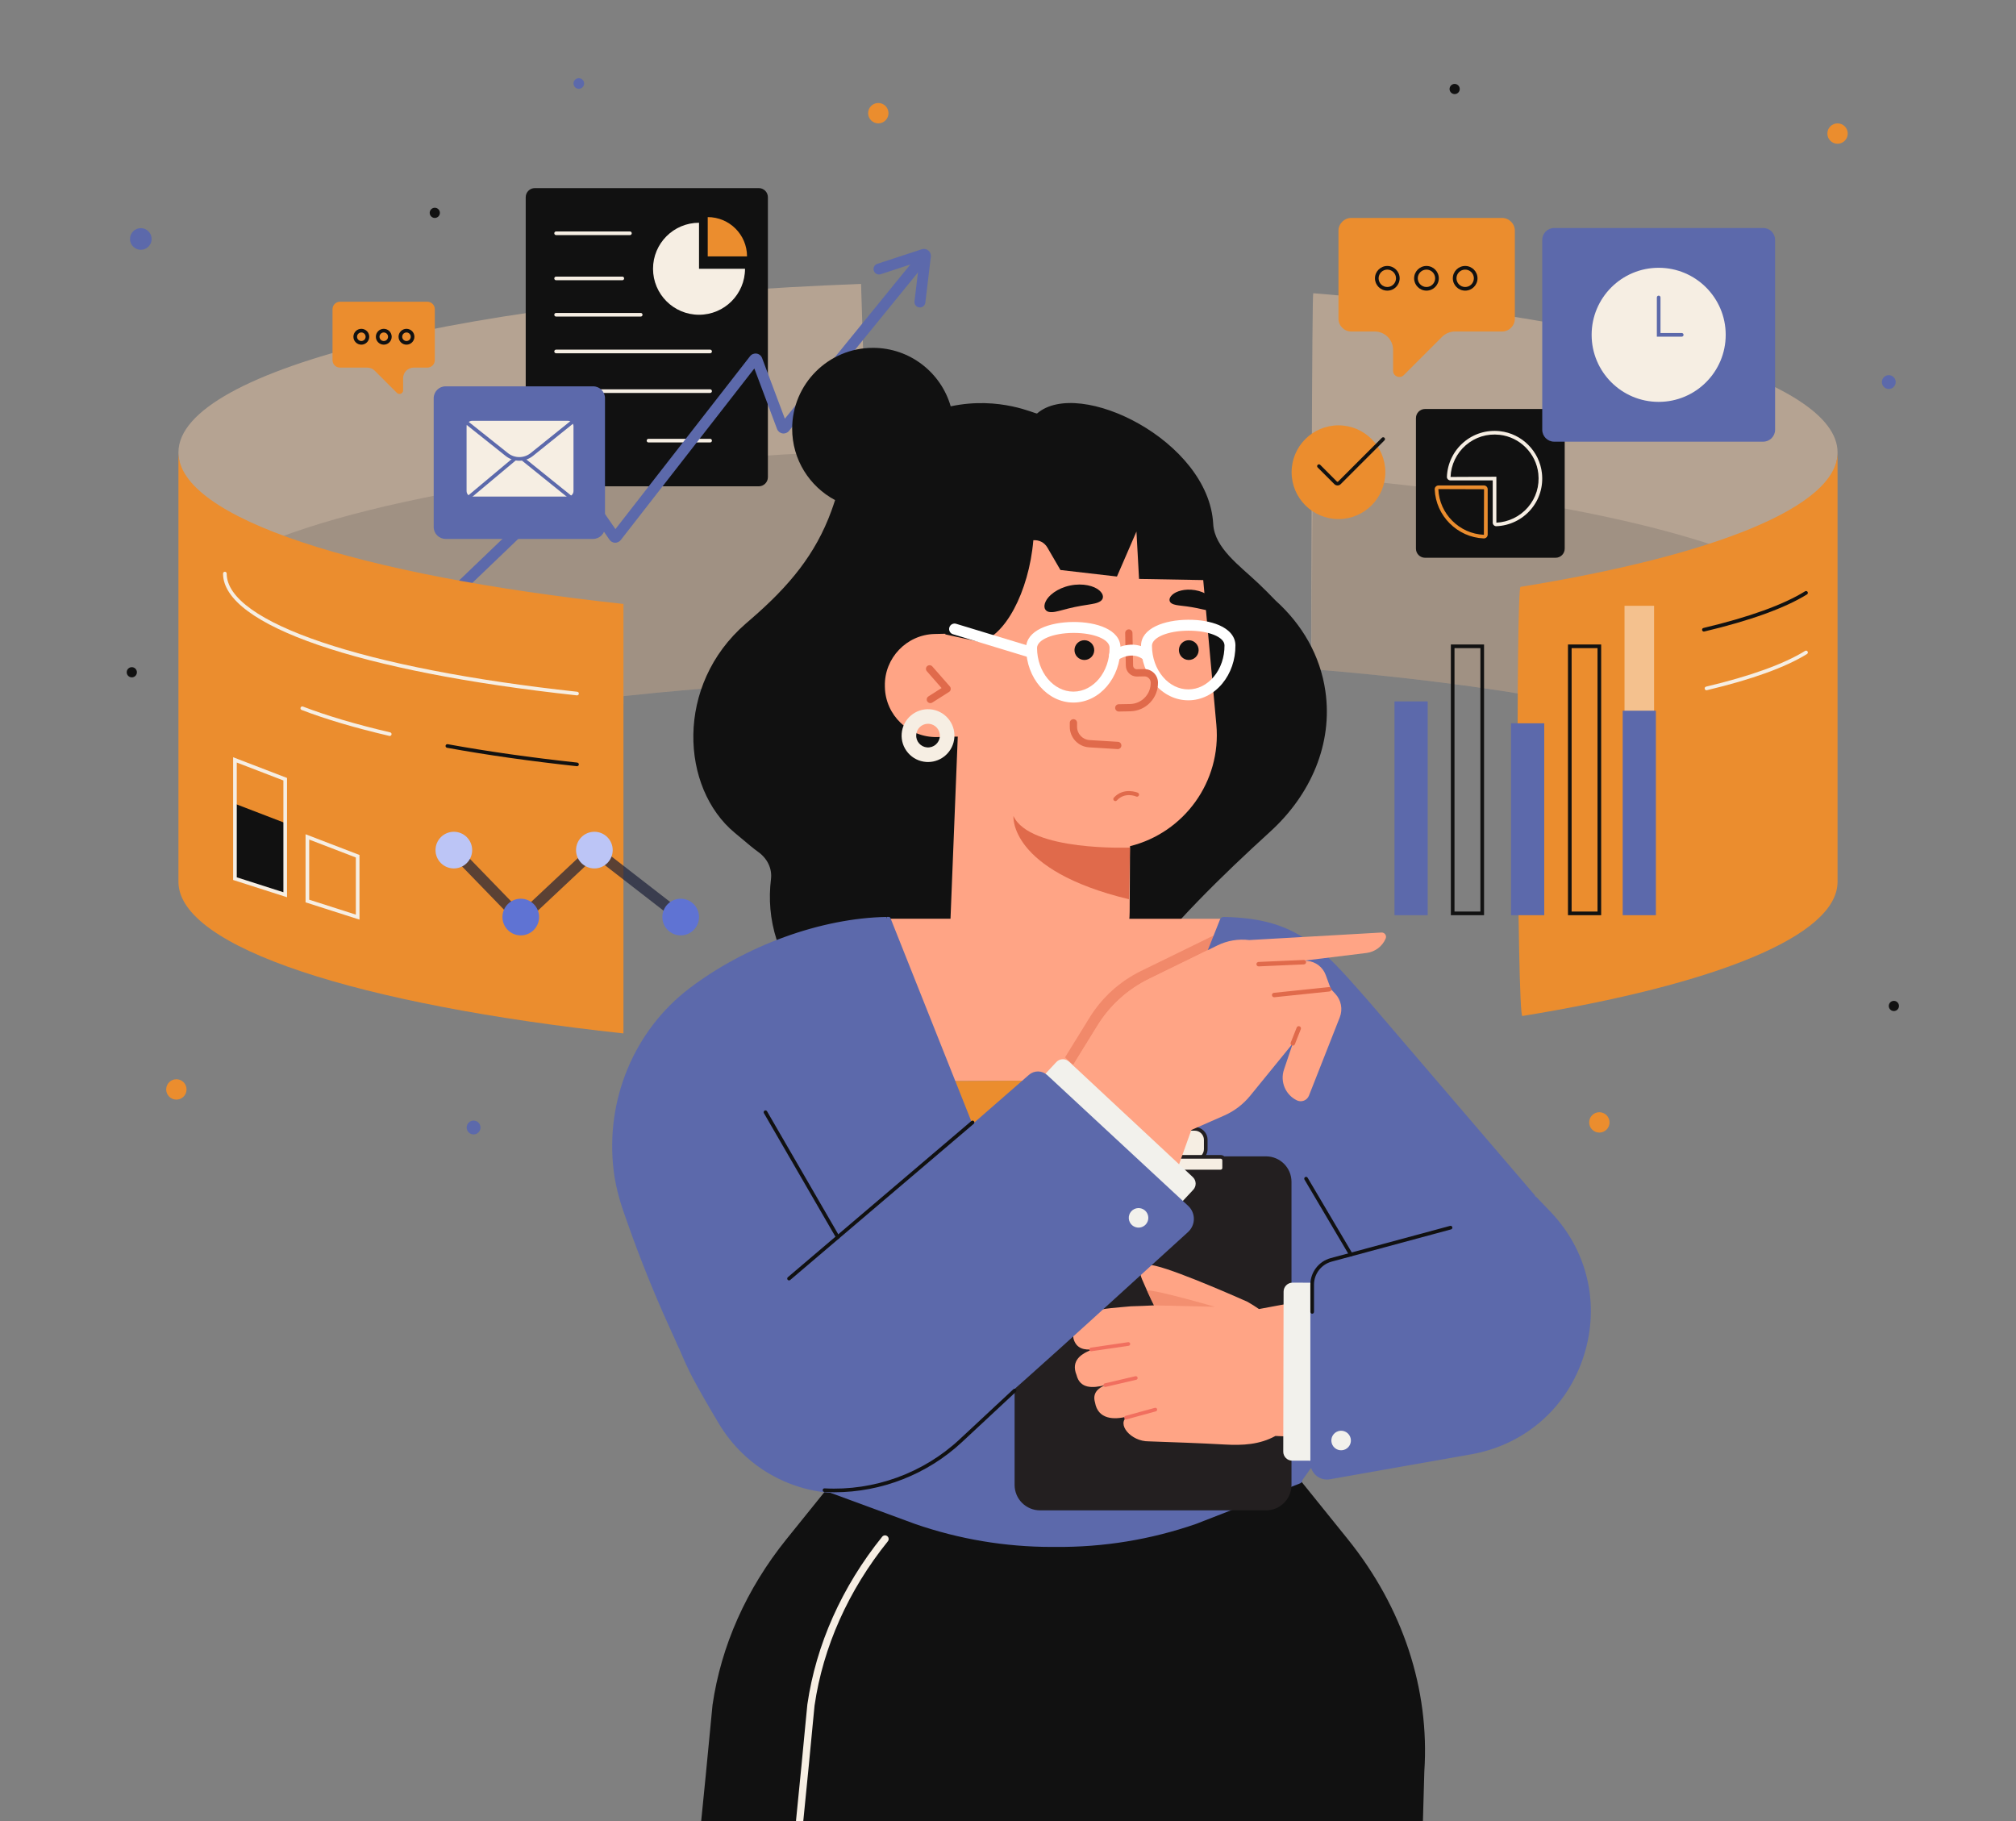 <svg width="248" height="224" viewBox="0 0 248 224" fill="none" xmlns="http://www.w3.org/2000/svg">
<rect x="0" y="0" width="248" height="224" fill="#808080" stroke="none"/>
<g id="12177834_4898970 1" clip-path="url(#clip0_36_1254)">
<g id="OBJECTS">
<g id="Group">
<g id="Group_2">
<g id="Group_3">
<path id="Vector" d="M107.395 83.515C107.17 74.97 105.941 34.924 105.924 34.925C58.184 36.688 21.951 45.292 21.951 55.642C21.951 63.742 44.54 92.772 76.694 86.661V85.631C86.151 84.609 96.483 83.885 107.395 83.515Z" fill="#B5A392"/>
</g>
<path id="Vector_2" opacity="0.15" d="M76.695 86.661V85.631C85.977 84.628 96.105 83.913 106.793 83.538C106.387 70.079 105.934 55.456 105.924 55.457C70.626 56.76 41.624 61.804 28.902 68.528C37.951 79.108 55.181 90.75 76.695 86.661Z" fill="#2D2D30"/>
<g id="Group_4">
<path id="Vector_3" d="M93.34 59.819H65.796C65.175 59.819 64.672 59.316 64.672 58.696V24.26C64.672 23.64 65.175 23.137 65.796 23.137H93.34C93.96 23.137 94.463 23.64 94.463 24.26V58.696C94.463 59.316 93.96 59.819 93.34 59.819Z" fill="#111111"/>
<g id="Group_5">
<path id="Vector_4" d="M85.991 33.059V27.4C82.866 27.4 80.333 29.934 80.333 33.059C80.333 36.183 82.866 38.717 85.991 38.717C89.116 38.717 91.649 36.183 91.649 33.059H85.991Z" fill="#F6EEE3"/>
<path id="Vector_5" d="M91.897 31.539C91.897 28.869 89.732 26.704 87.062 26.704V31.539H91.897Z" fill="#EB8D2E"/>
</g>
<path id="Vector_6" d="M77.491 28.918H68.409C68.285 28.918 68.185 28.817 68.185 28.694C68.185 28.57 68.285 28.47 68.409 28.47H77.491C77.615 28.47 77.715 28.57 77.715 28.694C77.715 28.818 77.615 28.918 77.491 28.918Z" fill="#F6EEE3"/>
<path id="Vector_7" d="M87.356 54.424H79.777C79.653 54.424 79.553 54.324 79.553 54.2C79.553 54.077 79.653 53.976 79.777 53.976H87.356C87.479 53.976 87.579 54.077 87.579 54.2C87.579 54.324 87.479 54.424 87.356 54.424Z" fill="#F6EEE3"/>
<path id="Vector_8" d="M76.554 34.471H68.409C68.285 34.471 68.185 34.371 68.185 34.247C68.185 34.124 68.285 34.023 68.409 34.023H76.554C76.677 34.023 76.778 34.124 76.778 34.247C76.778 34.371 76.677 34.471 76.554 34.471Z" fill="#F6EEE3"/>
<path id="Vector_9" d="M78.818 38.941H68.409C68.285 38.941 68.185 38.84 68.185 38.717C68.185 38.593 68.285 38.493 68.409 38.493H78.818C78.942 38.493 79.042 38.593 79.042 38.717C79.042 38.841 78.942 38.941 78.818 38.941Z" fill="#F6EEE3"/>
<path id="Vector_10" d="M87.356 43.455H68.409C68.285 43.455 68.185 43.354 68.185 43.231C68.185 43.107 68.285 43.007 68.409 43.007H87.356C87.479 43.007 87.579 43.107 87.579 43.231C87.579 43.354 87.479 43.455 87.356 43.455Z" fill="#F6EEE3"/>
<path id="Vector_11" d="M87.356 48.334H68.409C68.285 48.334 68.185 48.233 68.185 48.11C68.185 47.986 68.285 47.886 68.409 47.886H87.356C87.479 47.886 87.579 47.986 87.579 48.11C87.579 48.233 87.479 48.334 87.356 48.334Z" fill="#F6EEE3"/>
</g>
<g id="Group_6">
<g id="Group_7">
<path id="Vector_12" d="M49.121 80.051C48.944 80.051 48.767 79.982 48.636 79.844C48.379 79.576 48.388 79.151 48.656 78.894L69.944 58.491C70.126 58.317 70.372 58.232 70.624 58.257C70.875 58.282 71.101 58.415 71.244 58.622L75.707 65.083L92.269 43.815C92.46 43.57 92.768 43.448 93.076 43.494C93.382 43.541 93.641 43.75 93.749 44.041L96.549 51.502L112.296 32.151C112.53 31.863 112.953 31.82 113.241 32.054C113.529 32.288 113.572 32.711 113.338 32.999L97.057 53.007C96.863 53.245 96.557 53.362 96.253 53.312C95.95 53.262 95.695 53.053 95.588 52.766L92.796 45.326L76.361 66.43C76.193 66.645 75.924 66.766 75.66 66.761C75.388 66.753 75.133 66.615 74.978 66.391L70.463 59.856L49.586 79.865C49.456 79.989 49.288 80.051 49.121 80.051Z" fill="#5C69AB"/>
<path id="Vector_13" d="M113.165 37.82C113.139 37.82 113.111 37.819 113.085 37.815C112.716 37.771 112.453 37.437 112.497 37.068L113.083 32.175L108.34 33.73C107.988 33.846 107.607 33.654 107.492 33.301C107.377 32.949 107.569 32.569 107.921 32.453L113.389 30.66C113.669 30.568 113.972 30.625 114.2 30.812C114.428 30.998 114.543 31.285 114.508 31.577L113.832 37.227C113.791 37.569 113.501 37.82 113.165 37.82Z" fill="#5C69AB"/>
</g>
</g>
<g id="Group_8">
<g id="Group_9">
<path id="Vector_14" d="M72.963 66.065H54.812C54.129 66.065 53.575 65.511 53.575 64.827V48.982C53.575 48.298 54.129 47.744 54.812 47.744H72.963C73.646 47.744 74.2 48.298 74.2 48.982V64.827C74.2 65.511 73.646 66.065 72.963 66.065Z" fill="#5C69AB"/>
<path id="Vector_15" d="M72.963 66.289H54.812C54.007 66.289 53.351 65.633 53.351 64.828V48.982C53.351 48.177 54.006 47.521 54.812 47.521H72.963C73.769 47.521 74.424 48.176 74.424 48.982V64.828C74.424 65.633 73.769 66.289 72.963 66.289ZM54.812 47.969C54.254 47.969 53.799 48.423 53.799 48.982V64.828C53.799 65.386 54.254 65.841 54.812 65.841H72.963C73.522 65.841 73.976 65.386 73.976 64.828V48.982C73.976 48.423 73.522 47.969 72.963 47.969H54.812Z" fill="#5C69AB"/>
</g>
<g id="Group_10">
<path id="Vector_16" d="M69.871 61.079H58.075C57.7 61.079 57.396 60.775 57.396 60.4V52.442C57.396 52.068 57.7 51.763 58.075 51.763H69.871C70.245 51.763 70.549 52.067 70.549 52.442V60.4C70.549 60.775 70.245 61.079 69.871 61.079Z" fill="#F6EEE3"/>
<path id="Vector_17" d="M57.396 61.63C57.332 61.63 57.269 61.602 57.224 61.549C57.145 61.455 57.158 61.313 57.253 61.234L63.659 55.872C63.741 55.803 63.86 55.802 63.944 55.869L70.521 61.169C70.617 61.246 70.632 61.388 70.554 61.484C70.477 61.58 70.336 61.596 70.239 61.518L63.806 56.333L57.54 61.577C57.498 61.613 57.447 61.63 57.396 61.63Z" fill="#5C69AB"/>
<g id="Group_11">
<path id="Vector_18" d="M57.396 51.973L62.338 55.907C63.244 56.627 64.528 56.624 65.431 55.899L70.379 51.92" fill="#F6EEE3"/>
<path id="Vector_19" d="M63.88 56.673C63.287 56.673 62.694 56.476 62.199 56.082L57.257 52.148C57.16 52.071 57.144 51.93 57.221 51.833C57.297 51.736 57.438 51.72 57.536 51.797L62.478 55.731C63.307 56.392 64.465 56.389 65.291 55.724L70.239 51.745C70.335 51.668 70.476 51.683 70.554 51.779C70.631 51.876 70.616 52.017 70.52 52.094L65.572 56.073C65.074 56.473 64.477 56.673 63.88 56.673Z" fill="#5C69AB"/>
</g>
</g>
</g>
</g>
<g id="Group_12">
<g id="Group_13">
<path id="Vector_20" d="M226.049 55.642C226.049 46.755 199.33 39.154 161.549 36.068C161.396 36.055 161.31 71.593 161.32 82.309C172.422 83.207 182.572 84.495 191.382 86.091C212.469 80.779 226.049 61.922 226.049 55.642Z" fill="#B5A392"/>
<path id="Vector_21" opacity="0.15" d="M217.885 69.892C207.214 64.741 186.866 60.646 161.549 58.578C161.461 58.571 161.396 70.299 161.357 82.312C172.444 83.21 182.582 84.497 191.382 86.091C202.688 83.243 211.831 76.502 217.885 69.892Z" fill="#2D2D30"/>
</g>
<g id="Group_14">
<path id="Vector_22" d="M191.36 68.608H175.307C174.686 68.608 174.183 68.105 174.183 67.485V51.431C174.183 50.81 174.686 50.307 175.307 50.307H191.36C191.981 50.307 192.484 50.81 192.484 51.431V67.485C192.484 68.106 191.981 68.608 191.36 68.608Z" fill="#111111"/>
<g id="Group_15">
<path id="Vector_23" d="M184.062 64.727C183.951 64.727 183.846 64.685 183.765 64.606C183.679 64.524 183.63 64.409 183.63 64.291V59.09H178.419C178.304 59.09 178.192 59.042 178.112 58.959C178.031 58.875 177.989 58.767 177.993 58.651C178.051 57.029 178.791 55.489 180.022 54.426C181.269 53.348 182.866 52.856 184.52 53.038C187.214 53.336 189.384 55.506 189.681 58.2C189.864 59.851 189.373 61.447 188.297 62.694C187.236 63.925 185.698 64.666 184.078 64.727C184.073 64.727 184.067 64.727 184.062 64.727ZM183.854 58.642H184.078V64.291C185.558 64.223 186.979 63.538 187.958 62.402C188.951 61.25 189.405 59.775 189.236 58.249C188.962 55.762 186.958 53.758 184.472 53.484C182.944 53.314 181.468 53.77 180.315 54.765C179.178 55.747 178.495 57.169 178.441 58.667L183.854 58.642Z" fill="#F6EEE3"/>
<path id="Vector_24" d="M182.543 66.229C182.537 66.229 182.531 66.229 182.525 66.229C179.274 66.096 176.624 63.447 176.492 60.197C176.486 60.071 176.533 59.95 176.621 59.858C176.71 59.765 176.834 59.712 176.962 59.712H182.542C182.8 59.712 183.009 59.922 183.009 60.179V65.759C183.009 65.887 182.956 66.011 182.864 66.099C182.776 66.183 182.663 66.229 182.543 66.229ZM176.962 60.16L176.94 60.179C177.063 63.197 179.524 65.658 182.542 65.781L182.561 60.179L176.962 60.16Z" fill="#EB8D2E"/>
</g>
</g>
<g id="Group_16">
<g id="Group_17">
<path id="Vector_25" d="M216.903 54.103H191.183C190.499 54.103 189.945 53.549 189.945 52.865V29.506C189.945 28.823 190.499 28.269 191.183 28.269H216.903C217.586 28.269 218.14 28.823 218.14 29.506V52.866C218.14 53.549 217.586 54.103 216.903 54.103Z" fill="#5C69AB"/>
<path id="Vector_26" d="M216.903 54.327H191.183C190.377 54.327 189.721 53.672 189.721 52.866V29.506C189.721 28.701 190.377 28.045 191.183 28.045H216.903C217.709 28.045 218.364 28.7 218.364 29.506V52.866C218.364 53.671 217.709 54.327 216.903 54.327ZM191.183 28.493C190.624 28.493 190.169 28.948 190.169 29.507V52.866C190.169 53.425 190.624 53.88 191.183 53.88H216.903C217.461 53.88 217.916 53.425 217.916 52.866V29.506C217.916 28.948 217.461 28.493 216.903 28.493H191.183V28.493Z" fill="#5C69AB"/>
</g>
<g id="Group_18">
<path id="Vector_27" d="M204.042 49.433C208.597 49.433 212.289 45.741 212.289 41.186C212.289 36.632 208.597 32.939 204.042 32.939C199.488 32.939 195.796 36.632 195.796 41.186C195.796 45.741 199.488 49.433 204.042 49.433Z" fill="#F6EEE3"/>
<path id="Vector_28" d="M206.879 41.41H203.819V36.589C203.819 36.466 203.919 36.365 204.043 36.365C204.166 36.365 204.267 36.466 204.267 36.589V40.962H206.879C207.002 40.962 207.103 41.062 207.103 41.186C207.103 41.31 207.002 41.41 206.879 41.41Z" fill="#5C69AB"/>
</g>
</g>
<g id="Group_19">
<path id="Vector_29" d="M164.653 63.848C167.836 63.848 170.417 61.267 170.417 58.084C170.417 54.901 167.836 52.32 164.653 52.32C161.47 52.32 158.889 54.901 158.889 58.084C158.889 61.267 161.47 63.848 164.653 63.848Z" fill="#EB8D2E"/>
<path id="Vector_30" d="M164.536 59.714C164.396 59.714 164.257 59.661 164.15 59.555L162.093 57.498C162.006 57.411 162.006 57.269 162.093 57.181C162.18 57.094 162.322 57.094 162.41 57.181L164.467 59.239C164.505 59.277 164.568 59.277 164.606 59.238L169.994 53.85C170.082 53.763 170.224 53.763 170.311 53.85C170.398 53.937 170.398 54.079 170.311 54.167L164.923 59.555C164.816 59.661 164.677 59.714 164.536 59.714Z" fill="#111111"/>
</g>
<g id="Group_20">
<path id="Vector_31" d="M166.232 26.808C165.362 26.808 164.653 27.517 164.653 28.388V39.199C164.653 40.07 165.362 40.778 166.232 40.778H169.118C170.361 40.778 171.373 41.79 171.373 43.034V45.599C171.373 46.076 171.737 46.264 171.848 46.309C171.958 46.355 172.349 46.48 172.686 46.143L177.39 41.439C177.809 41.019 178.391 40.778 178.985 40.778H184.772C185.643 40.778 186.351 40.07 186.351 39.199V28.387C186.351 27.517 185.643 26.808 184.772 26.808L166.232 26.808Z" fill="#EB8D2E"/>
<g id="Group_21">
<path id="Vector_32" d="M170.661 35.751C169.825 35.751 169.143 35.07 169.143 34.233C169.143 33.396 169.824 32.715 170.661 32.715C171.498 32.715 172.179 33.396 172.179 34.233C172.179 35.07 171.498 35.751 170.661 35.751ZM170.661 33.163C170.071 33.163 169.591 33.643 169.591 34.233C169.591 34.823 170.071 35.303 170.661 35.303C171.251 35.303 171.731 34.823 171.731 34.233C171.731 33.644 171.251 33.163 170.661 33.163Z" fill="#111111"/>
<path id="Vector_33" d="M175.478 35.751C174.641 35.751 173.959 35.07 173.959 34.233C173.959 33.396 174.64 32.715 175.478 32.715C176.314 32.715 176.995 33.396 176.995 34.233C176.995 35.07 176.314 35.751 175.478 35.751ZM175.478 33.163C174.887 33.163 174.407 33.643 174.407 34.233C174.407 34.823 174.887 35.303 175.478 35.303C176.067 35.303 176.547 34.823 176.547 34.233C176.547 33.644 176.068 33.163 175.478 33.163Z" fill="#111111"/>
<path id="Vector_34" d="M180.239 35.751C179.402 35.751 178.721 35.07 178.721 34.233C178.721 33.396 179.402 32.715 180.239 32.715C181.076 32.715 181.757 33.396 181.757 34.233C181.757 35.07 181.076 35.751 180.239 35.751ZM180.239 33.163C179.649 33.163 179.169 33.643 179.169 34.233C179.169 34.823 179.649 35.303 180.239 35.303C180.829 35.303 181.309 34.823 181.309 34.233C181.309 33.644 180.829 33.163 180.239 33.163Z" fill="#111111"/>
</g>
</g>
<g id="Group_22">
<path id="Vector_35" d="M41.821 37.116C41.316 37.116 40.905 37.527 40.905 38.032V44.301C40.905 44.806 41.316 45.217 41.821 45.217H45.177C45.521 45.217 45.858 45.357 46.101 45.6L48.829 48.328C49.025 48.523 49.251 48.451 49.315 48.425C49.379 48.398 49.59 48.289 49.59 48.013V46.525C49.59 45.804 50.177 45.217 50.899 45.217H52.572C53.077 45.217 53.488 44.806 53.488 44.301V38.031C53.488 37.526 53.077 37.116 52.572 37.116L41.821 37.116Z" fill="#EB8D2E"/>
<g id="Group_23">
<path id="Vector_36" d="M50.004 42.396C49.466 42.396 49.029 41.959 49.029 41.421C49.029 40.884 49.466 40.447 50.004 40.447C50.541 40.447 50.978 40.884 50.978 41.421C50.978 41.959 50.541 42.396 50.004 42.396ZM50.004 40.895C49.713 40.895 49.477 41.131 49.477 41.422C49.477 41.712 49.713 41.948 50.004 41.948C50.294 41.948 50.53 41.712 50.53 41.422C50.53 41.131 50.294 40.895 50.004 40.895Z" fill="#111111"/>
<path id="Vector_37" d="M47.211 42.396C46.673 42.396 46.236 41.959 46.236 41.421C46.236 40.884 46.673 40.447 47.211 40.447C47.748 40.447 48.185 40.884 48.185 41.421C48.185 41.959 47.748 42.396 47.211 42.396ZM47.211 40.895C46.92 40.895 46.684 41.131 46.684 41.422C46.684 41.712 46.92 41.948 47.211 41.948C47.501 41.948 47.737 41.712 47.737 41.422C47.737 41.131 47.501 40.895 47.211 40.895Z" fill="#111111"/>
<path id="Vector_38" d="M44.45 42.396C43.913 42.396 43.475 41.959 43.475 41.421C43.475 40.884 43.913 40.447 44.45 40.447C44.987 40.447 45.424 40.884 45.424 41.421C45.424 41.959 44.987 42.396 44.45 42.396ZM44.45 40.895C44.159 40.895 43.923 41.131 43.923 41.422C43.923 41.712 44.159 41.948 44.45 41.948C44.74 41.948 44.976 41.712 44.976 41.422C44.976 41.131 44.74 40.895 44.45 40.895Z" fill="#111111"/>
</g>
</g>
</g>
<g id="Group_24">
<path id="Vector_39" d="M109.298 13.923C109.298 14.615 108.738 15.176 108.046 15.176C107.354 15.176 106.793 14.615 106.793 13.923C106.793 13.231 107.354 12.67 108.046 12.67C108.738 12.67 109.298 13.231 109.298 13.923Z" fill="#EB8D2E"/>
<path id="Vector_40" d="M21.696 135.258C22.388 135.258 22.949 134.698 22.949 134.006C22.949 133.314 22.388 132.753 21.696 132.753C21.004 132.753 20.444 133.314 20.444 134.006C20.444 134.698 21.004 135.258 21.696 135.258Z" fill="#EB8D2E"/>
<path id="Vector_41" d="M197.998 138.062C197.998 138.754 197.437 139.315 196.745 139.315C196.054 139.315 195.493 138.754 195.493 138.062C195.493 137.371 196.054 136.81 196.745 136.81C197.437 136.81 197.998 137.371 197.998 138.062Z" fill="#EB8D2E"/>
<path id="Vector_42" d="M227.302 16.428C227.302 17.12 226.741 17.681 226.049 17.681C225.357 17.681 224.796 17.12 224.796 16.428C224.796 15.737 225.357 15.176 226.049 15.176C226.741 15.176 227.302 15.737 227.302 16.428Z" fill="#EB8D2E"/>
<g id="Group_25">
<path id="Vector_43" d="M232.977 46.996C232.977 47.342 232.696 47.623 232.351 47.623C232.005 47.623 231.724 47.342 231.724 46.996C231.724 46.65 232.005 46.37 232.351 46.37C232.696 46.37 232.977 46.65 232.977 46.996Z" fill="#5C69AB"/>
<path id="Vector_44" d="M232.351 47.846C231.881 47.846 231.5 47.465 231.5 46.996C231.5 46.528 231.882 46.146 232.351 46.146C232.819 46.146 233.201 46.528 233.201 46.996C233.201 47.465 232.819 47.846 232.351 47.846ZM232.351 46.594C232.129 46.594 231.948 46.774 231.948 46.996C231.948 47.218 232.129 47.398 232.351 47.398C232.572 47.398 232.753 47.218 232.753 46.996C232.753 46.774 232.573 46.594 232.351 46.594Z" fill="#5C69AB"/>
</g>
<g id="Group_26">
<path id="Vector_45" d="M58.885 138.689C58.885 139.035 58.604 139.315 58.258 139.315C57.912 139.315 57.632 139.035 57.632 138.689C57.632 138.343 57.912 138.062 58.258 138.062C58.604 138.063 58.885 138.343 58.885 138.689Z" fill="#5C69AB"/>
<path id="Vector_46" d="M58.258 139.54C57.789 139.54 57.407 139.158 57.407 138.689C57.407 138.221 57.789 137.839 58.258 137.839C58.727 137.839 59.108 138.221 59.108 138.689C59.108 139.158 58.727 139.54 58.258 139.54ZM58.258 138.287C58.036 138.287 57.855 138.467 57.855 138.689C57.855 138.911 58.036 139.091 58.258 139.091C58.48 139.091 58.66 138.911 58.66 138.689C58.66 138.467 58.48 138.287 58.258 138.287Z" fill="#5C69AB"/>
</g>
<g id="Group_27">
<path id="Vector_47" d="M17.322 30.502C17.934 30.502 18.43 30.006 18.43 29.395C18.43 28.783 17.934 28.287 17.322 28.287C16.711 28.287 16.215 28.783 16.215 29.395C16.215 30.006 16.711 30.502 17.322 30.502Z" fill="#5C69AB"/>
<path id="Vector_48" d="M17.322 30.726C16.587 30.726 15.99 30.128 15.99 29.395C15.99 28.66 16.587 28.063 17.322 28.063C18.056 28.063 18.653 28.66 18.653 29.395C18.654 30.128 18.056 30.726 17.322 30.726ZM17.322 28.511C16.835 28.511 16.438 28.907 16.438 29.395C16.438 29.882 16.834 30.278 17.322 30.278C17.809 30.278 18.205 29.882 18.205 29.395C18.206 28.907 17.809 28.511 17.322 28.511Z" fill="#5C69AB"/>
</g>
<g id="Group_28">
<path id="Vector_49" d="M71.203 9.84C71.44 9.84 71.632 10.033 71.632 10.27C71.632 10.507 71.44 10.7 71.203 10.7C70.966 10.7 70.773 10.507 70.773 10.27C70.774 10.033 70.966 9.84 71.203 9.84Z" fill="#5C69AB"/>
<path id="Vector_50" d="M71.203 10.923C70.842 10.923 70.549 10.63 70.549 10.27C70.549 9.91 70.842 9.617 71.203 9.617C71.563 9.617 71.856 9.91 71.856 10.27C71.856 10.63 71.564 10.923 71.203 10.923ZM71.203 10.064C71.09 10.064 70.997 10.157 70.997 10.27C70.997 10.383 71.09 10.475 71.203 10.475C71.316 10.475 71.408 10.383 71.408 10.27C71.409 10.157 71.316 10.064 71.203 10.064Z" fill="#5C69AB"/>
</g>
<path id="Vector_51" d="M54.114 26.182C54.114 26.528 53.833 26.808 53.487 26.808C53.142 26.808 52.861 26.528 52.861 26.182C52.861 25.836 53.142 25.556 53.487 25.556C53.833 25.555 54.114 25.836 54.114 26.182Z" fill="#111111"/>
<path id="Vector_52" d="M16.841 82.692C16.841 83.038 16.561 83.319 16.215 83.319C15.869 83.319 15.588 83.038 15.588 82.692C15.588 82.346 15.869 82.066 16.215 82.066C16.561 82.066 16.841 82.346 16.841 82.692Z" fill="#111111"/>
<path id="Vector_53" d="M179.571 10.948C179.571 11.294 179.291 11.574 178.945 11.574C178.599 11.574 178.319 11.294 178.319 10.948C178.319 10.602 178.599 10.322 178.945 10.322C179.291 10.322 179.571 10.602 179.571 10.948Z" fill="#111111"/>
<path id="Vector_54" d="M233.604 123.739C233.604 124.084 233.323 124.365 232.977 124.365C232.632 124.365 232.351 124.084 232.351 123.739C232.351 123.393 232.632 123.112 232.977 123.112C233.323 123.112 233.604 123.393 233.604 123.739Z" fill="#111111"/>
</g>
</g>
<g id="Group_29">
<g id="Group_30">
<g id="Group_31">
<path id="Vector_55" d="M175.215 217.894C175.885 207.766 172.575 197.733 165.783 189.307L162.122 184.765L158.626 180.428L156.118 177.315L131.273 178.797L106.428 177.315L103.919 180.428L100.424 184.765L96.763 189.307C91.809 195.453 88.707 202.455 87.651 209.725C87.603 210.054 87.039 216.333 86.257 224H175.042L175.215 217.894Z" fill="#111111"/>
</g>
<path id="Vector_56" d="M98.367 224.448C98.352 224.448 98.336 224.447 98.321 224.446C98.075 224.42 97.896 224.201 97.921 223.955C98.426 219 98.837 214.656 99.083 212.061C99.236 210.444 99.299 209.783 99.317 209.66C100.384 202.308 103.568 195.173 108.523 189.025C108.678 188.832 108.961 188.802 109.153 188.958C109.346 189.113 109.376 189.395 109.221 189.588C104.367 195.61 101.248 202.596 100.204 209.789C100.188 209.894 100.099 210.839 99.975 212.146C99.729 214.742 99.318 219.088 98.812 224.046C98.788 224.276 98.594 224.448 98.367 224.448Z" fill="#F6EEE3"/>
</g>
<g id="Group_32">
<path id="Vector_57" d="M163.043 85.011C162.411 80.626 160.181 76.809 156.923 73.877C156.172 73.092 155.459 72.386 154.802 71.761C152.521 69.591 149.403 67.421 149.244 64.45C148.697 54.214 132.733 46.396 127.578 50.859C127.439 50.979 123.047 48.691 116.951 49.979C115.756 45.827 111.931 42.787 107.395 42.787C101.902 42.787 97.449 47.24 97.449 52.733C97.449 56.539 99.587 59.843 102.728 61.516C102.583 61.951 102.439 62.392 102.276 62.838C100.322 68.186 97.114 72.058 92.385 76.152L91.743 76.708C83.014 84.263 83.718 96.936 90.409 102.461L92.339 104.071C92.637 104.32 92.945 104.557 93.26 104.784C94.406 105.608 95.002 106.837 94.842 108.143C94.543 110.567 94.729 113.073 95.534 115.584C98.525 124.921 109.172 131.027 120.676 129.927C128.656 129.164 135.394 125.296 139.446 119.966C144.291 113.593 150.186 107.834 156.283 102.272C161.267 97.725 163.974 91.466 163.043 85.011Z" fill="#111111"/>
<g id="Group_33">
<g id="Group_34">
<g id="Group_35">
<g id="Group_36">
<path id="Vector_58" d="M149.631 89.144L148.016 71.353L140.121 71.212L139.801 65.384L137.403 70.916L130.45 70.113L128.849 67.358C128.458 66.684 127.774 66.401 127.118 66.453C126.573 72.846 123.541 78.441 120.455 78.94L116.289 78.034L116.295 77.954L114.98 77.984C111.533 78.061 108.776 80.945 108.853 84.392L108.856 84.535C108.933 87.982 111.817 90.739 115.264 90.662L117.821 90.605L116.904 113.587C116.87 119.785 122.425 123.349 128.188 123.381L128.426 123.382C134.189 123.414 138.931 118.368 138.966 112.169L139.01 104.084C145.644 102.44 150.268 96.16 149.631 89.144Z" fill="#FFA485"/>
</g>
<path id="Vector_59" d="M114.449 86.488C114.301 86.488 114.156 86.415 114.07 86.281C113.938 86.072 114 85.795 114.209 85.662L115.829 84.634L114.018 82.567C113.855 82.382 113.874 82.098 114.059 81.935C114.244 81.772 114.528 81.79 114.692 81.977L116.848 84.437C116.934 84.535 116.973 84.666 116.954 84.796C116.936 84.926 116.861 85.04 116.751 85.111L114.688 86.419C114.614 86.466 114.531 86.488 114.449 86.488Z" fill="#E06A4B"/>
</g>
<path id="Vector_60" d="M139.001 104.254C139.001 104.254 126.703 104.761 124.669 100.374C124.669 100.374 124.071 107.048 138.875 110.613L139.001 104.254Z" fill="#E06A4B"/>
</g>
<path id="Vector_61" d="M114.165 93.732C114.085 93.732 114.004 93.728 113.923 93.723C113.057 93.659 112.269 93.262 111.702 92.605C111.134 91.948 110.858 91.11 110.921 90.244C111.053 88.459 112.609 87.116 114.401 87.245C116.187 87.376 117.534 88.937 117.402 90.722C117.276 92.428 115.848 93.732 114.165 93.732ZM114.161 89.028C113.405 89.028 112.765 89.613 112.709 90.377C112.68 90.764 112.804 91.14 113.059 91.434C113.313 91.729 113.667 91.907 114.055 91.936C114.856 91.996 115.556 91.392 115.615 90.591C115.674 89.791 115.07 89.091 114.269 89.033C114.232 89.03 114.197 89.028 114.161 89.028Z" fill="#F6EEE3"/>
<g id="Group_37">
<path id="Vector_62" d="M147.452 79.996C147.436 80.667 146.879 81.197 146.208 81.18C145.538 81.163 145.008 80.607 145.024 79.936C145.041 79.265 145.598 78.735 146.268 78.752C146.939 78.768 147.469 79.325 147.452 79.996Z" fill="#111111"/>
<path id="Vector_63" d="M134.608 79.996C134.591 80.667 134.034 81.197 133.364 81.18C132.694 81.163 132.163 80.607 132.18 79.936C132.196 79.265 132.753 78.735 133.424 78.752C134.094 78.768 134.624 79.325 134.608 79.996Z" fill="#111111"/>
<g id="Group_38">
<path id="Vector_64" d="M132.044 86.418C128.857 86.418 126.251 83.423 126.228 79.725C126.215 77.528 129.124 76.527 132.014 76.508C134.905 76.485 137.826 77.455 137.84 79.652V79.653C137.864 83.363 135.278 86.398 132.077 86.418C132.066 86.418 132.055 86.418 132.044 86.418ZM132.096 77.852C132.07 77.852 132.047 77.852 132.022 77.852C129.52 77.868 127.565 78.687 127.572 79.717C127.59 82.676 129.595 85.073 132.044 85.073C132.052 85.073 132.059 85.073 132.067 85.073C134.528 85.058 136.515 82.63 136.496 79.661C136.49 78.641 134.562 77.852 132.096 77.852Z" fill="white"/>
<path id="Vector_65" d="M146.181 86.142C144.621 86.142 143.158 85.438 142.058 84.157C140.978 82.898 140.376 81.227 140.365 79.45C140.352 77.253 143.261 76.251 146.152 76.233C147.581 76.225 148.937 76.458 149.953 76.892C151.252 77.447 151.971 78.329 151.977 79.377C151.988 81.154 151.408 82.833 150.344 84.105C149.253 85.409 147.786 86.133 146.214 86.142C146.203 86.142 146.192 86.142 146.181 86.142ZM146.233 77.577C146.208 77.577 146.184 77.577 146.16 77.577C143.658 77.592 141.702 78.411 141.709 79.442C141.718 80.9 142.204 82.264 143.077 83.281C143.924 84.267 145.036 84.806 146.205 84.798C147.375 84.791 148.479 84.238 149.313 83.242C150.173 82.214 150.642 80.844 150.633 79.385C150.627 78.365 148.7 77.577 146.233 77.577Z" fill="white"/>
<g id="Group_39">
<path id="Vector_66" d="M138.864 77.862L138.943 81.887C138.953 82.384 139.363 82.778 139.86 82.769L140.754 82.751C141.43 82.738 141.99 83.275 142.003 83.952C142.036 85.628 140.705 87.013 139.029 87.046L137.629 87.074" fill="#FFA485"/>
<path id="Vector_67" d="M137.629 87.521C137.386 87.521 137.186 87.326 137.181 87.082C137.176 86.835 137.373 86.63 137.62 86.625L139.02 86.598C139.711 86.584 140.354 86.302 140.833 85.804C141.312 85.306 141.569 84.651 141.555 83.961C141.551 83.753 141.466 83.559 141.316 83.415C141.167 83.272 140.971 83.195 140.763 83.199L139.868 83.217C139.494 83.219 139.168 83.09 138.908 82.841C138.649 82.592 138.502 82.256 138.495 81.896L138.415 77.871C138.41 77.624 138.607 77.419 138.854 77.414C138.857 77.414 138.86 77.414 138.863 77.414C139.107 77.414 139.306 77.609 139.311 77.853L139.391 81.878C139.393 81.999 139.442 82.111 139.529 82.195C139.616 82.278 139.725 82.325 139.851 82.321L140.745 82.303C141.189 82.294 141.615 82.459 141.938 82.769C142.26 83.079 142.442 83.496 142.451 83.942C142.469 84.872 142.124 85.754 141.48 86.425C140.835 87.096 139.968 87.475 139.038 87.494L137.638 87.521C137.635 87.521 137.632 87.521 137.629 87.521Z" fill="#E06A4B"/>
</g>
<path id="Vector_68" d="M126.846 80.909C126.781 80.909 126.715 80.9 126.65 80.88L117.232 78.017C116.877 77.909 116.677 77.533 116.785 77.178C116.893 76.823 117.268 76.622 117.623 76.731L127.041 79.594C127.396 79.702 127.596 80.077 127.489 80.432C127.4 80.723 127.134 80.909 126.846 80.909Z" fill="white"/>
<path id="Vector_69" d="M137.105 81.317C136.894 81.317 136.686 81.218 136.555 81.033C136.342 80.731 136.412 80.314 136.713 80.099C137.59 79.473 139.722 78.667 141.511 80.096C141.801 80.327 141.849 80.75 141.617 81.04C141.386 81.33 140.963 81.377 140.673 81.146C139.235 79.999 137.562 81.145 137.491 81.195C137.374 81.277 137.239 81.317 137.105 81.317Z" fill="white"/>
</g>
<g id="Group_40">
<g id="Group_41">
<path id="Vector_70" d="M139.941 97.986C139.887 98.001 139.828 97.999 139.772 97.975C139.715 97.95 138.367 97.388 137.394 98.457C137.3 98.56 137.14 98.568 137.037 98.474C136.934 98.38 136.926 98.22 137.02 98.117C138.241 96.776 139.956 97.503 139.974 97.511C140.101 97.567 140.159 97.715 140.104 97.843C140.072 97.915 140.011 97.965 139.941 97.986Z" fill="#E06A4B"/>
</g>
</g>
<g id="Group_42">
<g id="Group_43">
<g id="Group_44">
<g id="Group_45">
<g id="Group_46">
<g id="Group_47">
<path id="Vector_71" d="M129.042 75.269C129.523 75.367 130.082 75.192 130.633 75.055C131.184 74.904 131.742 74.766 132.23 74.664C132.72 74.561 133.286 74.463 133.852 74.379C134.411 74.284 134.997 74.218 135.392 73.936C135.775 73.67 135.839 73.126 135.21 72.604C134.615 72.093 133.254 71.687 131.633 72.024C130.016 72.367 128.953 73.282 128.632 73.986C128.286 74.711 128.579 75.18 129.042 75.269Z" fill="#111111"/>
</g>
</g>
</g>
<g id="Group_48">
<g id="Group_49">
<g id="Group_50">
<path id="Vector_72" d="M149.147 75.063C148.772 75.155 148.327 75.035 147.889 74.943C147.451 74.842 147.009 74.751 146.621 74.686C146.233 74.62 145.785 74.56 145.337 74.511C144.894 74.454 144.432 74.42 144.112 74.211C143.803 74.014 143.736 73.587 144.214 73.158C144.666 72.738 145.724 72.376 147.009 72.591C148.291 72.811 149.155 73.497 149.429 74.041C149.724 74.601 149.508 74.979 149.147 75.063Z" fill="#111111"/>
</g>
</g>
</g>
</g>
</g>
</g>
<path id="Vector_73" d="M137.501 92.143C137.492 92.143 137.483 92.143 137.473 92.142L133.978 91.927C132.637 91.845 131.592 90.728 131.6 89.385L131.602 88.908C131.603 88.661 131.803 88.462 132.05 88.462C132.051 88.462 132.051 88.462 132.052 88.462C132.299 88.463 132.499 88.664 132.498 88.912L132.496 89.389C132.491 90.258 133.166 90.98 134.033 91.033L137.528 91.248C137.775 91.263 137.963 91.475 137.947 91.723C137.933 91.961 137.736 92.143 137.501 92.143Z" fill="#E06A4B"/>
</g>
</g>
</g>
<g id="Group_51">
<g id="Group_52">
<path id="Vector_74" d="M117.279 132.982L142.469 132.837L142.624 132.446L150.299 113.159C150.333 113.073 150.419 113.018 150.511 113.014L109.331 113.008L117.066 132.447L117.279 132.982Z" fill="#FFA485"/>
<path id="Vector_75" opacity="0.46" d="M148.797 115.314L140.358 119.441C137.753 120.715 135.562 122.7 134.038 125.167L131.013 130.065L132.013 130.998L135.012 126.142C136.536 123.675 138.727 121.689 141.332 120.415L148.88 116.724L149.567 114.996C149.306 115.088 149.047 115.191 148.797 115.314Z" fill="#E06A4B"/>
<path id="Vector_76" d="M128.468 161.101C128.719 161.734 129.274 162.054 129.845 162.091C130.416 162.054 130.971 161.734 131.223 161.101L142.469 132.837L117.279 132.982L128.468 161.101Z" fill="#EB8D2E"/>
<g id="Group_53">
<path id="Vector_77" d="M188.601 147.127L168.161 123.265C162.271 116.556 159.458 113.222 150.677 113.015C150.67 113.015 150.663 113.014 150.656 113.014C150.612 113.014 150.57 113.011 150.525 113.01C150.52 113.01 150.516 113.014 150.511 113.014C150.419 113.019 150.333 113.073 150.299 113.16L142.624 132.446L142.469 132.837L131.223 161.101C130.971 161.734 130.416 162.054 129.845 162.091C129.274 162.054 128.719 161.734 128.468 161.101L117.279 132.982L117.066 132.446L109.331 113.007C109.33 113.007 109.33 113.007 109.329 113.007C109.257 113.009 109.184 113.01 109.111 113.011C109.094 113.011 109.077 113.011 109.059 113.012C101.101 113.15 91.935 116.434 84.957 121.738C78.045 126.991 74.666 135.552 75.718 144.013C75.934 145.754 76.385 147.459 76.967 149.115L77.415 150.388C78.915 154.655 80.602 158.855 82.47 162.975C83.147 164.47 83.681 165.645 83.691 165.654L88.657 166.558C88.752 166.661 88.916 166.657 89.007 166.55L102.177 183.229C102.178 183.327 102.239 183.414 102.331 183.448L112.645 187.246C118.209 189.17 124.027 190.105 129.844 190.056C135.661 190.105 141.479 189.17 147.043 187.246L159.847 182.256C159.957 182.214 160.018 182.096 159.99 181.982C159.99 181.982 170.937 166.659 171.032 166.555L188.595 147.438C188.676 147.351 188.678 147.217 188.601 147.127Z" fill="#5C69AB"/>
<path id="Vector_78" d="M129.407 190.282C123.656 190.282 117.994 189.332 112.573 187.457L102.254 183.658C102.103 183.602 101.994 183.471 101.963 183.318L88.95 166.84C88.914 166.85 88.876 166.855 88.839 166.856C88.741 166.859 88.638 166.827 88.557 166.768L83.651 165.875C83.604 165.866 83.562 165.843 83.529 165.809C83.491 165.77 83.491 165.769 82.266 163.067C80.402 158.955 78.699 154.715 77.204 150.462L76.756 149.189C76.111 147.353 75.698 145.669 75.496 144.04C74.417 135.365 77.99 126.751 84.822 121.559C91.758 116.288 101.044 112.927 109.056 112.788L109.112 113.011L109.108 112.787L109.325 112.783C109.438 112.792 109.505 112.838 109.54 112.925L128.676 161.018C128.873 161.514 129.316 161.832 129.86 161.867C130.375 161.832 130.818 161.515 131.015 161.018L150.091 113.077C150.153 112.919 150.302 112.81 150.474 112.793C150.499 112.787 150.523 112.785 150.545 112.787L150.661 112.79C159.448 112.997 162.339 116.292 168.102 122.857L168.33 123.117L188.772 146.981C188.923 147.158 188.918 147.419 188.762 147.59L171.198 166.707C171.034 166.916 163.975 176.791 160.222 182.044C160.219 182.226 160.107 182.396 159.931 182.465L147.126 187.454C141.56 189.38 135.743 190.333 129.845 190.28C129.698 190.281 129.552 190.282 129.407 190.282ZM129.843 189.832C135.696 189.888 141.461 188.94 146.97 187.034L159.767 182.048C159.751 181.984 159.771 181.905 159.808 181.851C162.378 178.254 170.771 166.51 170.867 166.404L188.431 147.287L188.602 147.127L188.431 147.273L167.765 123.153C162.089 116.686 159.241 113.44 150.672 113.239L150.548 113.235C150.542 113.236 150.536 113.237 150.53 113.237L142.678 132.919L131.431 161.183C131.169 161.845 130.581 162.268 129.86 162.314C129.11 162.268 128.523 161.845 128.26 161.183L109.18 113.234L109.115 113.235L109.063 113.236C101.142 113.373 91.957 116.699 85.093 121.916C78.388 127.011 74.881 135.467 75.94 143.985C76.139 145.581 76.544 147.235 77.179 149.04L77.627 150.314C79.118 154.554 80.816 158.782 82.674 162.883C83.462 164.62 83.748 165.245 83.844 165.455L88.698 166.338C88.745 166.347 88.789 166.37 88.821 166.406C88.865 166.355 88.942 166.325 89.004 166.327C89.071 166.328 89.142 166.36 89.184 166.412L102.354 183.09C102.385 183.129 102.402 183.177 102.402 183.228L112.724 187.036C118.229 188.94 123.974 189.886 129.843 189.832Z" fill="#5C69AB"/>
</g>
</g>
<g id="Group_54">
<g id="Group_55">
<g id="Group_56">
<path id="Vector_79" d="M155.743 185.783H127.944C126.214 185.783 124.812 184.381 124.812 182.652V145.37C124.812 143.641 126.215 142.239 127.944 142.239H155.743C157.472 142.239 158.874 143.641 158.874 145.37V182.652C158.875 184.381 157.472 185.783 155.743 185.783Z" fill="#231F20"/>
<g id="Group_57">
<path id="Vector_80" d="M146.972 142.699H136.715C135.967 142.699 135.36 142.092 135.36 141.344V140.211C135.36 139.463 135.967 138.856 136.715 138.856H146.972C147.72 138.856 148.327 139.463 148.327 140.211V141.344C148.327 142.092 147.72 142.699 146.972 142.699Z" fill="#F6EEE3"/>
<path id="Vector_81" d="M146.972 142.922H136.715C135.844 142.922 135.136 142.214 135.136 141.344V140.211C135.136 139.34 135.844 138.632 136.715 138.632H146.972C147.842 138.632 148.55 139.34 148.55 140.211V141.344C148.551 142.214 147.843 142.922 146.972 142.922ZM136.715 139.079C136.092 139.079 135.584 139.587 135.584 140.21V141.344C135.584 141.967 136.092 142.474 136.715 142.474H146.972C147.596 142.474 148.103 141.967 148.103 141.344V140.21C148.103 139.587 147.595 139.079 146.972 139.079H136.715Z" fill="#231F20"/>
</g>
<g id="Group_58">
<path id="Vector_82" d="M150.158 144.101H133.529C133.291 144.101 133.099 143.908 133.099 143.67V142.729C133.099 142.491 133.291 142.298 133.529 142.298H150.158C150.396 142.298 150.589 142.491 150.589 142.729V143.67C150.589 143.908 150.396 144.101 150.158 144.101Z" fill="#F6EEE3"/>
<path id="Vector_83" d="M150.158 144.325H133.529C133.168 144.325 132.875 144.031 132.875 143.67V142.728C132.875 142.367 133.168 142.074 133.529 142.074H150.158C150.519 142.074 150.813 142.367 150.813 142.728V143.67C150.813 144.031 150.519 144.325 150.158 144.325ZM133.529 142.522C133.415 142.522 133.323 142.615 133.323 142.729V143.671C133.323 143.785 133.415 143.877 133.529 143.877H150.158C150.272 143.877 150.365 143.785 150.365 143.671V142.729C150.365 142.615 150.272 142.522 150.158 142.522H133.529Z" fill="#231F20"/>
</g>
</g>
<g id="Group_59">
<g id="Group_60">
<g id="Group_61">
<g id="Group_62">
<g id="Group_63">
<g id="Group_64">
<g id="Group_65">
<path id="Vector_84" d="M132.431 169.136C132.86 170.85 134.429 170.766 135.961 170.379C135.048 170.764 134.371 171.375 134.703 172.507C135.061 174.6 137.052 174.685 138.716 174.22C137.28 175.129 139.106 177.328 141.33 177.295C144.45 177.408 147.544 177.508 150.665 177.684C152.867 177.807 154.954 177.703 156.899 176.631L159.276 176.731L158.775 160.296L154.875 161.019C154.416 160.706 153.95 160.405 153.472 160.134C153.472 160.134 145.218 156.436 142.212 155.723C141.89 155.646 141.559 155.576 141.23 155.612C140.9 155.648 140.568 155.808 140.404 156.095C140.19 156.469 140.31 156.943 140.48 157.339C141.01 158.567 141.479 159.633 141.955 160.569C140.79 160.63 140.47 160.64 139.105 160.684C136.234 160.984 131.44 160.897 132.051 164.63C132.374 165.907 133.418 166.108 134.497 165.963C133.023 166.461 131.698 167.344 132.431 169.136ZM134.748 170.848C134.995 170.775 135.224 170.712 135.426 170.671C135.229 170.731 134.998 170.788 134.748 170.848Z" fill="#FFA485"/>
</g>
<path id="Vector_85" opacity="0.36" d="M141.956 160.569L149.441 160.743C149.441 160.743 142.274 158.657 141.086 158.726L141.956 160.569Z" fill="#E06A4B"/>
</g>
</g>
</g>
<g id="Group_66">
<path id="Vector_86" d="M158.962 179.67L162.762 179.678C163.373 179.68 163.869 179.186 163.87 178.575L163.912 158.89C163.913 158.28 163.42 157.784 162.809 157.783L159.009 157.775C158.398 157.773 157.902 158.267 157.902 158.878L157.86 178.562C157.858 179.173 158.352 179.669 158.962 179.67Z" fill="#F2F1EC"/>
</g>
<g id="Group_67">
<path id="Vector_87" d="M161.419 157.795V179.948C161.419 181.08 162.442 181.938 163.557 181.741L181.278 178.609C194.905 175.917 200.175 159.228 190.564 149.199L188.855 147.416L163.289 155.265C162.178 155.606 161.419 156.632 161.419 157.795Z" fill="#5C69AB"/>
<g id="Group_68">
<path id="Vector_88" d="M166.058 176.658C166.352 177.253 166.108 177.975 165.513 178.269C164.917 178.563 164.196 178.319 163.902 177.724C163.607 177.128 163.851 176.407 164.447 176.113C165.042 175.818 165.764 176.063 166.058 176.658Z" fill="#F2F1EC"/>
</g>
<path id="Vector_89" d="M163.238 181.992C162.761 181.992 162.297 181.826 161.926 181.514C161.461 181.125 161.195 180.554 161.195 179.948V157.795C161.195 156.526 162.01 155.423 163.223 155.05L188.789 147.201C188.87 147.175 188.958 147.199 189.017 147.26L190.726 149.044C195.297 153.814 196.838 160.422 194.849 166.722C192.86 173.022 187.803 177.547 181.321 178.827L163.596 181.961C163.477 181.982 163.357 181.992 163.238 181.992ZM188.789 147.67L163.355 155.478C162.331 155.793 161.643 156.724 161.643 157.795V179.948C161.643 180.421 161.852 180.867 162.214 181.171C162.576 181.475 163.051 181.603 163.518 181.52L181.24 178.387C187.554 177.14 192.484 172.729 194.423 166.587C196.361 160.446 194.859 154.003 190.403 149.353L188.789 147.67Z" fill="#5C69AB"/>
</g>
<g id="Group_69">
<path id="Vector_90" d="M134.219 166.215C134.109 166.215 134.014 166.134 133.997 166.023C133.979 165.901 134.064 165.787 134.187 165.769L138.776 165.096C138.896 165.082 139.011 165.163 139.03 165.286C139.048 165.408 138.962 165.522 138.84 165.54L134.251 166.212C134.24 166.214 134.229 166.215 134.219 166.215Z" fill="#F16F5F"/>
</g>
<g id="Group_70">
<path id="Vector_91" d="M135.961 170.603C135.859 170.603 135.767 170.533 135.743 170.43C135.714 170.309 135.79 170.189 135.91 170.16L139.672 169.282C139.794 169.254 139.913 169.329 139.941 169.45C139.969 169.57 139.894 169.69 139.774 169.719L136.011 170.597C135.994 170.601 135.977 170.603 135.961 170.603Z" fill="#F16F5F"/>
</g>
<g id="Group_71">
<path id="Vector_92" d="M138.514 174.6C138.416 174.6 138.325 174.535 138.298 174.436C138.266 174.316 138.336 174.193 138.456 174.16L142.068 173.173C142.189 173.142 142.311 173.211 142.343 173.33C142.375 173.45 142.305 173.573 142.186 173.605L138.574 174.593C138.554 174.598 138.534 174.6 138.514 174.6Z" fill="#F16F5F"/>
</g>
</g>
</g>
</g>
</g>
<path id="Vector_93" d="M161.419 161.595C161.295 161.595 161.195 161.495 161.195 161.371V158.019C161.195 156.495 162.223 155.153 163.693 154.756L178.385 150.79C178.503 150.758 178.627 150.829 178.659 150.948C178.691 151.067 178.62 151.19 178.501 151.222L163.81 155.188C162.534 155.533 161.643 156.697 161.643 158.019V161.371C161.643 161.495 161.543 161.595 161.419 161.595Z" fill="#111111"/>
<path id="Vector_94" d="M166.182 154.54C166.106 154.54 166.031 154.5 165.989 154.43L160.473 145.096C160.41 144.99 160.445 144.852 160.552 144.789C160.657 144.726 160.796 144.761 160.859 144.868L166.375 154.202C166.439 154.308 166.403 154.446 166.296 154.509C166.261 154.53 166.221 154.54 166.182 154.54Z" fill="#111111"/>
</g>
<g id="Group_72">
<g id="Group_73">
<g id="Group_74">
<g id="Group_75">
<path id="Vector_95" d="M130.23 133.884L135.013 126.142C136.537 123.675 138.728 121.69 141.332 120.416L149.771 116.288C150.983 115.696 152.34 115.468 153.678 115.633L169.943 114.706C170.34 114.684 170.618 115.086 170.458 115.45C170.454 115.459 170.449 115.469 170.445 115.478C170.028 116.436 169.126 117.095 168.09 117.222L160.446 118.161L160.823 118.195C161.853 118.29 162.735 118.97 163.089 119.941L163.719 121.666L164.254 122.233C164.987 123.012 165.205 124.143 164.813 125.138L161.021 134.771C160.789 135.359 160.104 135.626 159.535 135.35C158.129 134.668 157.45 133.047 157.949 131.567L159.035 128.348L153.797 134.778C152.936 135.836 151.836 136.673 150.587 137.222L146.551 138.996L143.706 146.966L130.23 133.884Z" fill="#FFA485"/>
<g id="Group_76">
<path id="Vector_96" d="M160.514 118.597C160.482 118.613 160.445 118.623 160.405 118.625L154.845 118.87C154.695 118.875 154.567 118.759 154.56 118.609C154.555 118.459 154.671 118.333 154.821 118.325L160.382 118.08C160.532 118.074 160.659 118.19 160.666 118.341C160.671 118.452 160.608 118.551 160.514 118.597Z" fill="#E06A4B"/>
</g>
<g id="Group_77">
<path id="Vector_97" d="M163.626 121.934C163.597 121.948 163.567 121.957 163.533 121.961L156.77 122.665C156.62 122.681 156.487 122.572 156.471 122.423C156.455 122.272 156.563 122.14 156.713 122.123L163.477 121.419C163.627 121.403 163.76 121.512 163.776 121.661C163.788 121.778 163.725 121.885 163.626 121.934Z" fill="#E06A4B"/>
</g>
<g id="Group_78">
<path id="Vector_98" d="M159.155 128.591C159.088 128.625 159.009 128.63 158.934 128.6C158.794 128.545 158.726 128.387 158.781 128.247L159.514 126.394C159.57 126.255 159.728 126.187 159.868 126.242C160.008 126.297 160.076 126.455 160.021 126.595L159.288 128.448C159.262 128.513 159.214 128.563 159.155 128.591Z" fill="#E06A4B"/>
</g>
</g>
<g id="Group_79">
<path id="Vector_99" d="M146.788 146.349L143.984 149.357C143.568 149.803 142.869 149.828 142.422 149.411L127.193 135.214C126.747 134.798 126.723 134.098 127.139 133.652L129.943 130.644C130.359 130.197 131.058 130.172 131.505 130.589L146.734 144.787C147.18 145.203 147.204 145.903 146.788 146.349Z" fill="#F2F1EC"/>
<g id="Group_80">
<path id="Vector_100" d="M85.381 169.329C86.172 170.827 87.313 172.805 88.609 174.976C92.638 181.727 100.406 184.647 107.487 182.993C110.065 182.39 112.552 181.181 114.735 179.33C118.445 176.182 122.426 172.686 126.311 169.221C134.39 162.015 142.05 154.939 145.992 151.388C146.848 150.617 146.859 149.277 146.014 148.494L128.677 132.41C128.13 131.903 127.288 131.89 126.726 132.38L105.672 150.745L79.991 155.762C79.991 155.762 83.143 165.094 85.381 169.329Z" fill="#5C69AB"/>
<path id="Vector_101" d="M103.496 183.678C97.399 183.679 91.65 180.51 88.416 175.091C87.001 172.719 85.913 170.816 85.183 169.434C82.962 165.231 79.809 155.927 79.778 155.833C79.757 155.772 79.764 155.705 79.796 155.649C79.829 155.593 79.884 155.554 79.947 155.542L105.57 150.536L126.578 132.211C127.229 131.644 128.197 131.658 128.83 132.246L146.166 148.33C146.614 148.746 146.869 149.335 146.865 149.946C146.86 150.558 146.596 151.144 146.142 151.554C144.788 152.774 142.995 154.41 140.897 156.324C136.828 160.037 131.764 164.657 126.46 169.388C122.031 173.339 118.242 176.647 114.879 179.5C112.726 181.326 110.256 182.575 107.538 183.21C106.189 183.526 104.834 183.678 103.496 183.678ZM80.285 155.932C80.797 157.427 83.575 165.433 85.579 169.225C86.305 170.6 87.389 172.497 88.801 174.862C92.644 181.302 100.133 184.483 107.436 182.774C110.084 182.156 112.491 180.939 114.589 179.159C117.949 176.308 121.735 173.003 126.161 169.054C131.463 164.324 136.526 159.705 140.594 155.993C142.693 154.079 144.487 152.442 145.841 151.222C146.203 150.896 146.413 150.43 146.416 149.943C146.42 149.45 146.222 148.994 145.861 148.659L128.525 132.575C128.061 132.144 127.351 132.132 126.872 132.549L105.818 150.913C105.789 150.939 105.753 150.957 105.714 150.964L80.285 155.932Z" fill="#5C69AB"/>
</g>
<path id="Vector_102" d="M102.644 183.558C102.235 183.558 101.826 183.547 101.416 183.524C101.292 183.518 101.197 183.412 101.204 183.289C101.211 183.165 101.319 183.062 101.44 183.077C107.519 183.407 113.57 181.216 118.029 177.062L124.659 170.885C124.75 170.8 124.891 170.806 124.976 170.896C125.06 170.986 125.055 171.128 124.965 171.212L118.334 177.39C114.089 181.346 108.429 183.558 102.644 183.558Z" fill="#111111"/>
<path id="Vector_103" d="M97.064 157.499C97 157.499 96.937 157.472 96.893 157.42C96.813 157.325 96.824 157.184 96.918 157.104L119.495 137.892C119.59 137.812 119.731 137.823 119.811 137.918C119.891 138.012 119.879 138.154 119.785 138.234L97.209 157.445C97.167 157.481 97.115 157.499 97.064 157.499Z" fill="#111111"/>
<path id="Vector_104" d="M103.061 152.395C102.983 152.395 102.909 152.355 102.867 152.284L93.973 136.923C93.911 136.815 93.947 136.678 94.054 136.616C94.161 136.553 94.298 136.59 94.36 136.698L103.254 152.059C103.317 152.166 103.28 152.303 103.173 152.365C103.138 152.386 103.099 152.395 103.061 152.395Z" fill="#111111"/>
</g>
<g id="Group_81">
<path id="Vector_105" d="M141.138 149.27C141.433 149.865 141.188 150.587 140.593 150.881C139.998 151.175 139.276 150.931 138.982 150.336C138.688 149.741 138.932 149.019 139.527 148.725C140.123 148.431 140.844 148.675 141.138 149.27Z" fill="#F2F1EC"/>
</g>
</g>
</g>
</g>
</g>
</g>
<g id="Group_82">
<g id="Group_83">
<g id="Group_84">
<g id="Group_85">
<path id="Vector_106" d="M21.951 55.642V108.466C21.951 116.566 44.154 123.597 76.694 127.116V89.816V74.291C44.154 70.773 21.951 63.742 21.951 55.642Z" fill="#EB8D2E"/>
</g>
<path id="Vector_107" d="M70.985 85.536C70.977 85.536 70.969 85.535 70.96 85.534C44.115 82.631 27.438 76.891 27.438 70.553C27.438 70.429 27.538 70.329 27.662 70.329C27.786 70.329 27.886 70.429 27.886 70.553C27.886 76.551 44.813 82.256 71.009 85.089C71.132 85.103 71.221 85.213 71.207 85.336C71.194 85.451 71.097 85.536 70.985 85.536Z" fill="#F6EEE3"/>
<path id="Vector_108" d="M47.947 90.527C47.93 90.527 47.913 90.525 47.896 90.521C43.712 89.547 40.082 88.473 37.106 87.328C36.991 87.284 36.934 87.154 36.978 87.038C37.023 86.923 37.153 86.866 37.267 86.91C40.223 88.047 43.833 89.115 47.997 90.085C48.117 90.113 48.193 90.233 48.164 90.353C48.14 90.457 48.048 90.527 47.947 90.527Z" fill="#F6EEE3"/>
<path id="Vector_109" d="M70.985 94.249C70.977 94.249 70.969 94.249 70.96 94.248C65.231 93.629 59.859 92.866 54.992 91.981C54.871 91.959 54.79 91.842 54.812 91.721C54.834 91.599 54.952 91.518 55.073 91.54C59.928 92.423 65.291 93.184 71.008 93.803C71.131 93.816 71.22 93.926 71.207 94.05C71.194 94.165 71.098 94.249 70.985 94.249Z" fill="#111111"/>
<g id="Group_86">
<g id="Group_87">
<path id="Vector_110" d="M28.902 108.077L35.086 110.058V101.242L28.902 98.866V108.077Z" fill="#111111"/>
</g>
<path id="Vector_111" d="M35.309 110.365L28.678 108.241V93.145L35.309 95.694V110.365ZM29.126 107.914L34.861 109.751V96.001L29.126 93.797V107.914Z" fill="#F6EEE3"/>
<path id="Vector_112" d="M44.221 113.118L37.589 110.994V102.618L44.221 105.167V113.118ZM38.037 110.668L43.773 112.504V105.475L38.037 103.271V110.668Z" fill="#F6EEE3"/>
</g>
<g id="Group_88">
<path id="Vector_113" d="M226.049 55.642V108.466C226.049 115.158 210.894 121.12 187.276 124.975C186.607 125.084 186.479 72.28 187.047 72.188C210.796 68.334 226.049 62.355 226.049 55.642Z" fill="#EB8D2E"/>
</g>
<g id="Group_89">
<path id="Vector_114" d="M209.605 77.686C209.504 77.686 209.412 77.616 209.387 77.514C209.359 77.393 209.434 77.272 209.554 77.244C215.165 75.911 219.371 74.394 222.054 72.733C222.159 72.668 222.297 72.701 222.362 72.806C222.427 72.911 222.395 73.049 222.29 73.115C219.566 74.8 215.316 76.336 209.657 77.68C209.64 77.684 209.622 77.686 209.605 77.686Z" fill="#111111"/>
<path id="Vector_115" d="M209.926 84.903C209.824 84.903 209.732 84.833 209.708 84.731C209.68 84.61 209.754 84.489 209.874 84.461C215.341 83.162 219.44 81.683 222.055 80.066C222.16 80 222.298 80.033 222.363 80.138C222.428 80.244 222.396 80.382 222.29 80.447C219.635 82.09 215.492 83.587 209.978 84.897C209.96 84.901 209.943 84.903 209.926 84.903Z" fill="#F6EEE3"/>
</g>
</g>
</g>
<g id="Group_90">
<path id="Vector_116" opacity="0.69" d="M64.041 114.004L55.347 105.036C55.089 104.769 55.095 104.344 55.362 104.085C55.628 103.827 56.053 103.833 56.312 104.1L64.086 112.119L73.076 103.685L84.148 112.271C84.441 112.498 84.494 112.92 84.267 113.213C84.039 113.507 83.617 113.56 83.324 113.333L73.159 105.45L64.041 114.004Z" fill="#1B1F38"/>
<path id="Vector_117" d="M58.084 104.568C58.084 105.813 57.075 106.823 55.83 106.823C54.584 106.823 53.575 105.813 53.575 104.568C53.575 103.323 54.584 102.313 55.83 102.313C57.075 102.313 58.084 103.323 58.084 104.568Z" fill="#BCC5F6"/>
<path id="Vector_118" d="M75.372 104.568C75.372 105.813 74.363 106.823 73.118 106.823C71.872 106.823 70.863 105.813 70.863 104.568C70.863 103.323 71.872 102.313 73.118 102.313C74.363 102.313 75.372 103.323 75.372 104.568Z" fill="#BCC5F6"/>
<path id="Vector_119" d="M66.318 112.802C66.318 114.047 65.309 115.057 64.064 115.057C62.818 115.057 61.809 114.047 61.809 112.802C61.809 111.557 62.818 110.547 64.064 110.547C65.309 110.547 66.318 111.556 66.318 112.802Z" fill="#5F73D3"/>
<path id="Vector_120" d="M85.991 112.802C85.991 114.047 84.981 115.057 83.736 115.057C82.491 115.057 81.481 114.047 81.481 112.802C81.481 111.557 82.491 110.547 83.736 110.547C84.981 110.547 85.991 111.556 85.991 112.802Z" fill="#5F73D3"/>
</g>
<g id="Group_91">
<g id="Group_92">
<path id="Vector_121" d="M175.405 86.5H171.77V112.35H175.405V86.5Z" fill="#5C69AB"/>
<path id="Vector_122" d="M175.629 112.574H171.546V86.276H175.629V112.574ZM171.994 112.126H175.181V86.724H171.994V112.126Z" fill="#5C69AB"/>
</g>
<path id="Vector_123" d="M182.562 112.574H178.479V79.275H182.562V112.574ZM178.926 112.126H182.113V79.723H178.926V112.126Z" fill="#111111"/>
<path id="Vector_124" d="M196.969 112.574H192.886V79.275H196.969V112.574ZM193.334 112.126H196.521V79.723H193.334V112.126Z" fill="#111111"/>
<path id="Vector_125" opacity="0.46" d="M203.477 74.517H199.842V112.35H203.477V74.517Z" fill="white"/>
<g id="Group_93">
<path id="Vector_126" d="M203.477 87.644H199.842V112.35H203.477V87.644Z" fill="#5C69AB"/>
<path id="Vector_127" d="M203.701 112.574H199.618V87.42H203.701V112.574ZM200.066 112.126H203.253V87.868H200.066V112.126Z" fill="#5C69AB"/>
</g>
<g id="Group_94">
<path id="Vector_128" d="M189.744 89.193H186.109V112.35H189.744V89.193Z" fill="#5C69AB"/>
<path id="Vector_129" d="M189.968 112.574H185.885V88.969H189.968V112.574ZM186.333 112.126H189.52V89.417H186.333V112.126Z" fill="#5C69AB"/>
</g>
</g>
</g>
</g>
</g>
<defs>
<clipPath id="clip0_36_1254">
<rect width="246.4" height="224" fill="white" transform="translate(0.8)"/>
</clipPath>
</defs>
</svg>
